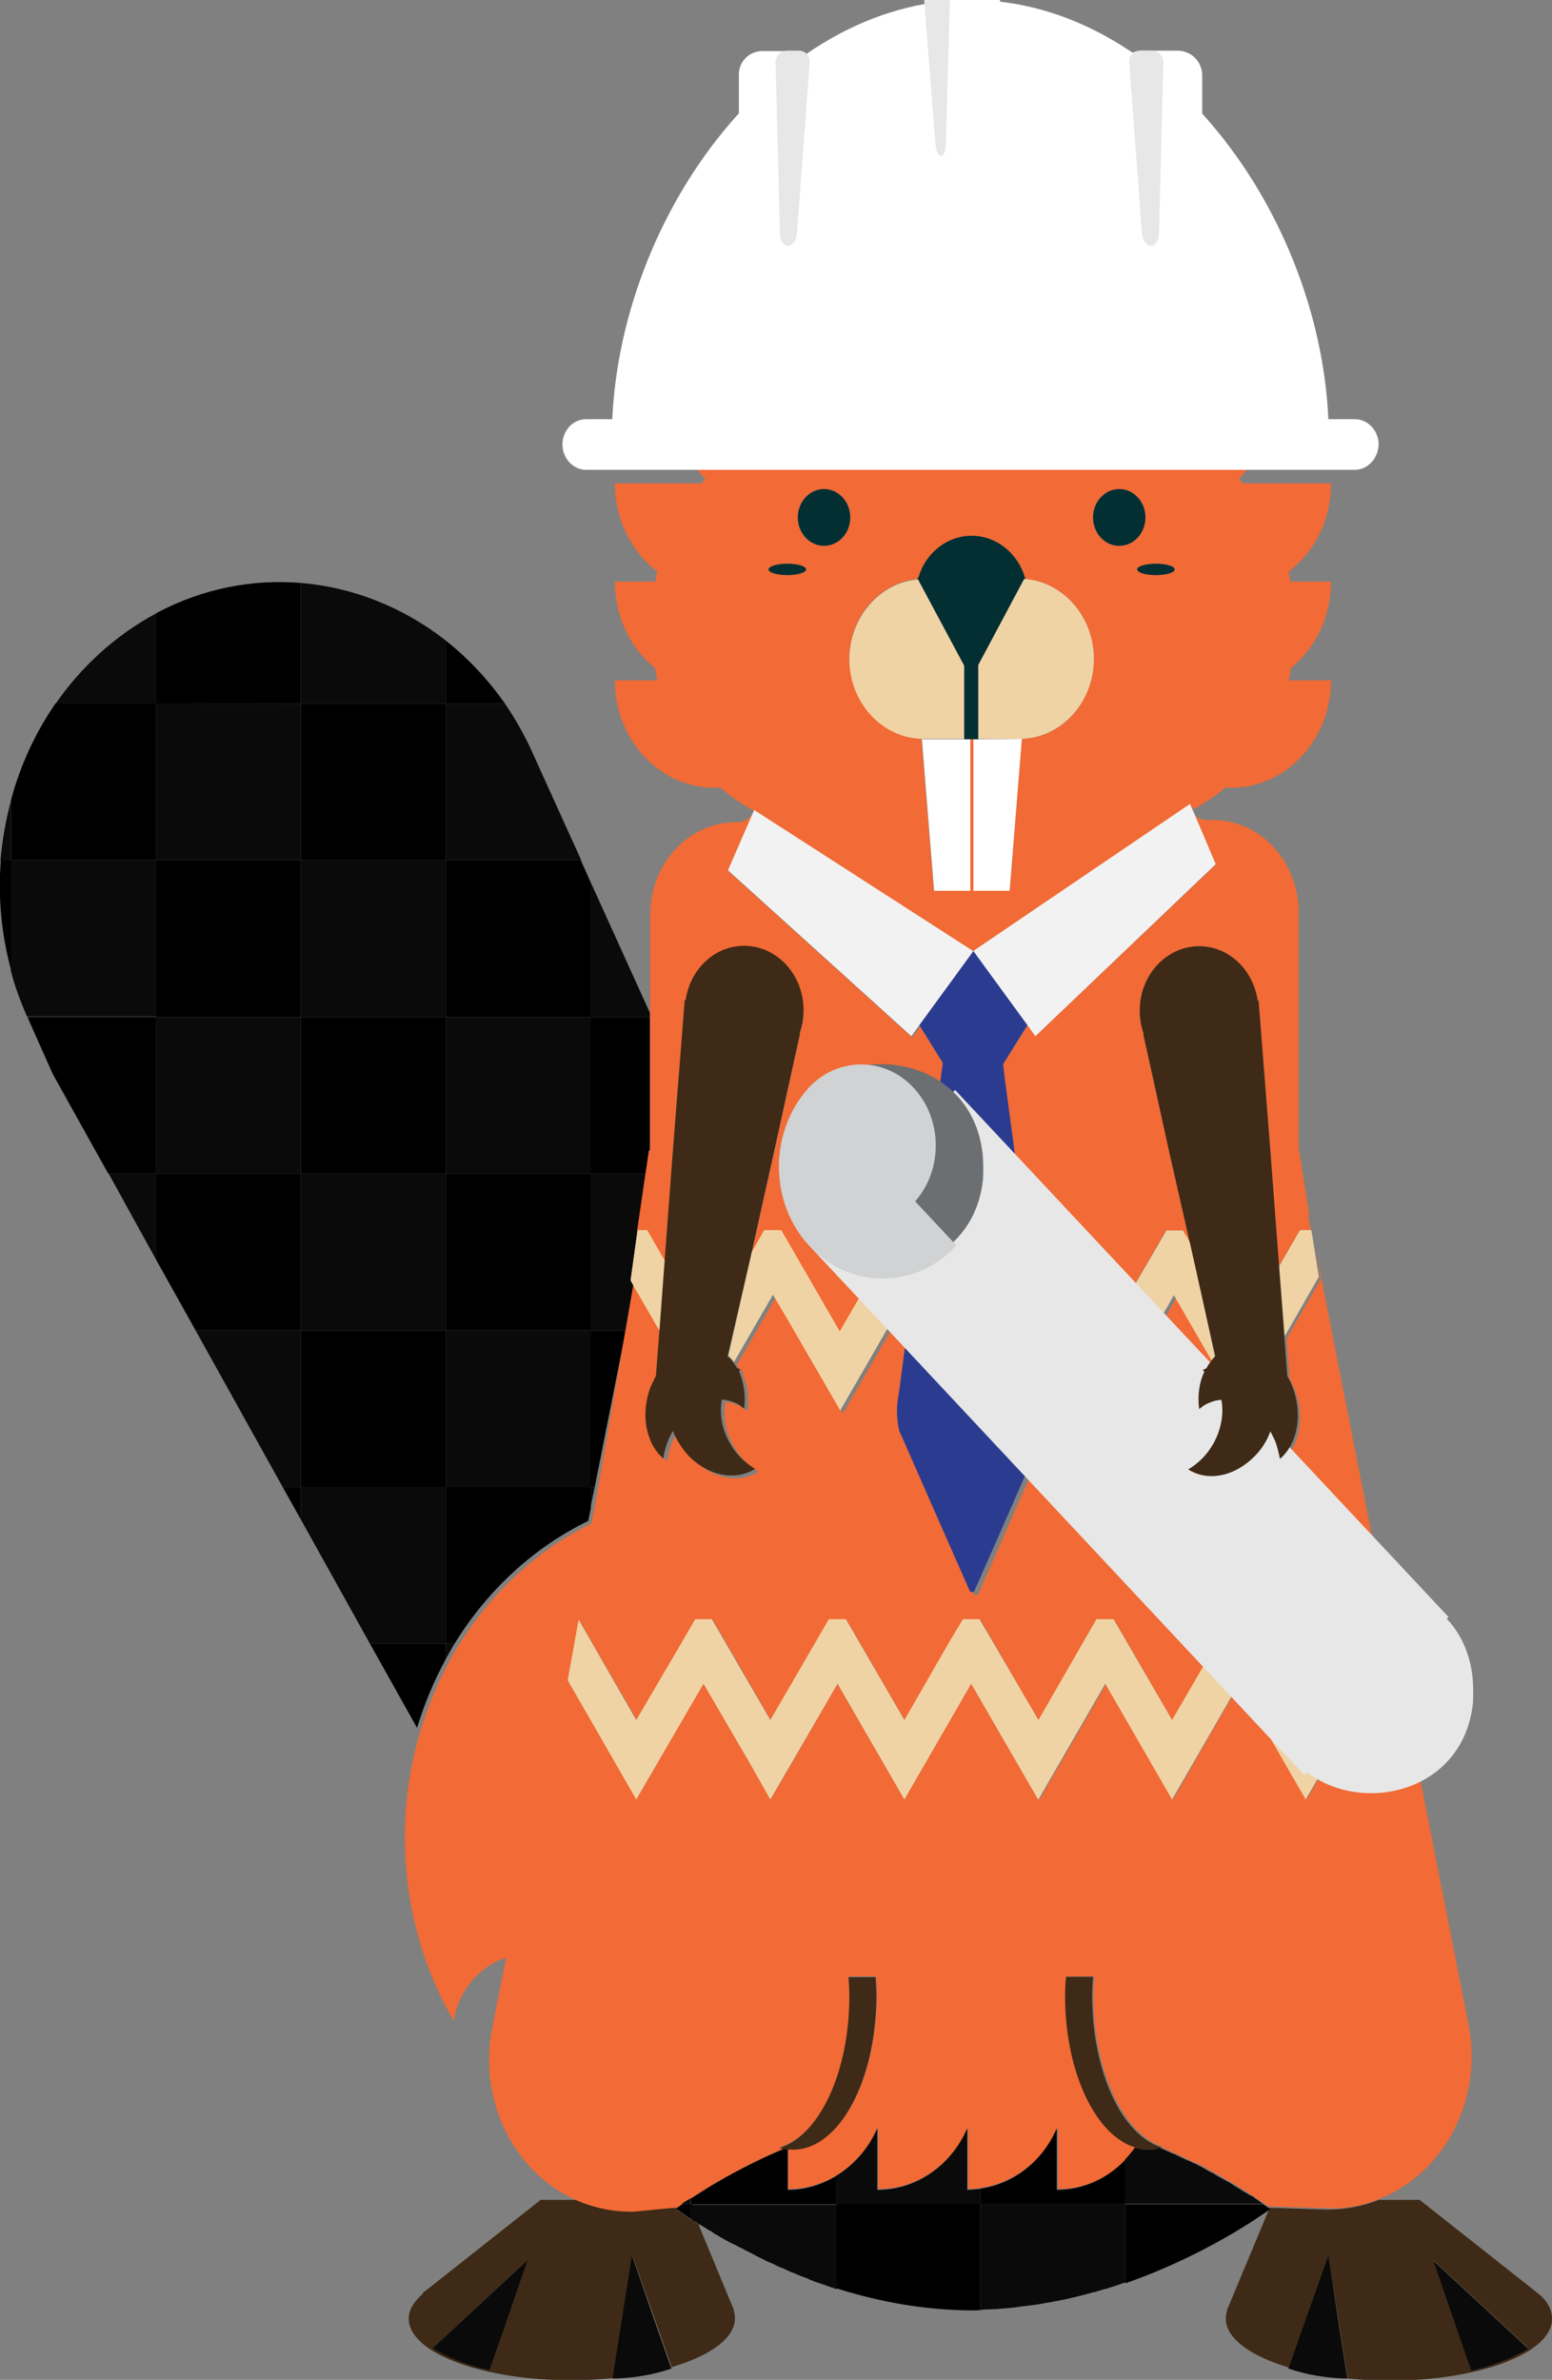<?xml version="1.0" encoding="UTF-8"?>
<svg enable-background="new 70.4 164.1 355.4 545" version="1.1" viewBox="70.4 164.1 355.4 545" xml:space="preserve" xmlns="http://www.w3.org/2000/svg">
<rect x="70.4" y="164.1" width="355.4" height="545" fill="#808080" stroke="none"/>
	<rect x="-163.5" y="110.8" width="1061.1" height="465.7" display="none" fill="#A8AAAD"/>
			<path d="m361.1 669.9l0.1-0.3h-0.5c0.2 0 0.3 0.2 0.4 0.3z" fill="none"/>
			<rect x="106.1" y="361.1" width="33.2" height="35.9"/>
			<rect x="139.3" y="325.2" width="33.2" height="35.9"/>
			<polygon points="139.3 432.9 106.1 432.9 106.1 452.5 115.2 468.8 139.3 468.8"/>
			<polygon points="135.1 504.6 139.3 512.1 139.3 504.6"/>
			<path d="m172.5 540.5h-17.4l10.8 19.3c1.7-5.6 3.9-10.8 6.6-15.8v-3.5z"/>
			<rect x="139.3" y="468.8" width="33.2" height="35.9"/>
			<rect x="139.3" y="397" width="33.2" height="35.9"/>
			<polygon points="205.6 504.6 206.6 504.6 213.7 468.8 205.6 468.8"/>
			<rect x="172.5" y="432.9" width="33.2" height="35.9"/>
			<path d="m172.5 504.6v35.9h2c7.5-12.2 18.1-22 30.6-28.1l0.6-2.9v-4.9h-33.2z"/>
			<path d="m139.3 325.2v-27.6c-11-0.9-22.3 1.2-32.9 6.8-0.1 0.1-0.2 0.1-0.3 0.2v20.7l33.2-0.1z"/>
			<path d="M106.1,397H76.7c0.1,0.1,0.1,0.2,0.1,0.3l5.7,12.8l12.7,22.8h10.9V397z"/>
			<path d="m70.6 361.1c-0.7 8.4 0.1 17 2.4 25.4v-25.4h-2.4z"/>
			<path d="m106.1 361.1v-35.9h-23c-4.6 6.7-8.1 14.2-10.2 22.2v13.7h33.2z"/>
			<polygon points="172.5 397 205.6 397 205.6 366 203.4 361.1 172.5 361.1"/>
			<polygon points="218.3 432.9 219 427.6 219.2 427.6 219.2 397 205.6 397 205.6 432.9"/>
			<path d="M186,325.2c-3.9-5.6-8.5-10.4-13.5-14.4v14.4H186z"/>
			<path d="m172.5 361.1h31l-11.2-24.7c-1.8-4-3.9-7.7-6.3-11.2h-13.5v35.9z" fill="#0A0A0A"/>
			<polygon points="219.2 397 219.2 396 205.6 366 205.6 397" fill="#0A0A0A"/>
			<rect x="172.5" y="397" width="33.2" height="35.9" fill="#0A0A0A"/>
			<polygon points="216.4 445.8 218.1 445.8 218.3 445.2 216.9 442.7 218.3 432.9 205.6 432.9 205.6 468.8 213.7 468.8 215.6 458.8 214.8 457.3" fill="#0A0A0A"/>
			<polygon points="139.3 468.8 115.2 468.8 135.1 504.6 139.3 504.6" fill="#0A0A0A"/>
			<rect x="172.5" y="468.8" width="33.2" height="35.9" fill="#0A0A0A"/>
			<polygon points="205.6 509.4 206.6 504.6 205.6 504.6" fill="#0A0A0A"/>
			<polygon points="172.5 504.6 139.3 504.6 139.3 512.1 155.1 540.5 172.5 540.5" fill="#0A0A0A"/>
			<path d="m106.1 304.6c-9.3 5-17.1 12.2-23 20.7h23v-20.7z" fill="#0A0A0A"/>
			<path d="m72.9 347.5c-1.2 4.5-2 9.1-2.4 13.7h2.4v-13.7z" fill="#0A0A0A"/>
			<path d="M106.1,361.1H72.9v25.4c0.9,3.5,2.2,7,3.7,10.4h29.5V361.1z" fill="#0A0A0A"/>
			<polygon points="95.3 432.9 106.1 452.5 106.1 432.9" fill="#0A0A0A"/>
			<path d="m172.5 325.2v-14.4c-9.7-7.6-21.2-12.2-33.2-13.2v27.6h33.2z" fill="#0A0A0A"/>
			<rect x="106.1" y="325.2" width="33.2" height="35.9" fill="#0A0A0A"/>
			<rect x="139.3" y="361.1" width="33.2" height="35.9" fill="#0A0A0A"/>
			<rect x="106.1" y="397" width="33.2" height="35.9" fill="#0A0A0A"/>
			<rect x="139.3" y="432.9" width="33.2" height="35.9" fill="#0A0A0A"/>
			<path d="m172.5 544c0.7-1.2 1.3-2.4 2-3.5h-2v3.5z" fill="#0A0A0A"/>
			<path d="m241.9 245l-6.8-7.4c4.9-5.4 12.9-5.4 17.9 0 1.6 1.7 2.7 3.8 3.2 5.9h12.8l-16-17.4c-0.7-0.8-1.5-1.4-2.3-2-6.3-4.7-15-4-20.6 2-6.3 6.8-6.3 18 0 24.8l4.3 4.7h7.2l0.3-10.6z" fill="#3E2A16"/>
			<path d="m316.8 243.7h12.8c0.6-2.2 1.7-4.2 3.2-5.9 4.9-5.4 12.9-5.4 17.9 0l-6.8 7.4 0.3 10.7h7.2l4.3-4.7c6.3-6.8 6.3-18 0-24.8-5.6-6-14.3-6.7-20.6-2-0.8 0.6-1.5 1.3-2.3 2l-16 17.3z" fill="#3E2A16"/>
			<path d="m307.5 401.4l-1.8-2.5-5.6 9 0.4 3.4 2.2 16.4 0.8 5.8 1.9 14.8 1.4-2.4h3.9l13.3 23.1 10.1-17.4 3.3-5.7h3.8l1.7 2.9-4.8-21.1-3.6-16.4-2.3-10.4 0.1-0.1c-0.6-1.7-0.9-3.4-0.9-5.3 0-8.1 6.1-14.7 13.6-14.7 6.8 0 12.4 5.4 13.4 12.5l0.2-0.1 2.7 34.4 2 26.4 4.8-8.2h2.5l-0.6-3.2 0.2-0.4-2.3-14.6h-0.1v-54.5c0-11.7-8.8-21.2-19.6-21.2h-1-0.3-0.3c-1.1-0.1-2-0.5-2.7-1.2l4.9 11.4-41.3 39.3z" fill="#F26A35"/>
			<path d="m219.2 427.6h-0.2l-0.8 5.3-1.9 13h2.2l4.1 7.1 1.9-25.3 2.7-34.4 0.2 0.1c1-7.1 6.6-12.5 13.4-12.5 7.5 0 13.6 6.6 13.6 14.7 0 1.9-0.3 3.7-0.9 5.3l0.1 0.1-2.3 10.4-3.6 16.4-2.5 11.2-2.7 12.2 2.9-5.1h3.9l13.4 23.2 10.1-17.4 3.3-5.7h3.9l1.1 1.8 2.7-20 2.2-16.4 0.5-3.7-5.4-8.7-1.8 2.5-42-38 6-13.8 50.1 32.3h0.3l49.5-33.6 0.4 0.9c2.4-1.3 4.8-2.9 6.9-4.6 0.2-0.2 0.4-0.3 0.6-0.5 0.4 0.1 0.9 0.1 1.3 0.1 12.5 0 22.8-11 22.8-24.6h-9.7c0.2-0.9 0.4-1.8 0.5-2.8 5.6-4.5 9.2-11.7 9.2-19.8h-9.3c-0.1-0.8-0.3-1.5-0.4-2.3 5.9-4.4 9.7-11.8 9.7-20.2h-20.2c-0.3-0.3-0.6-0.7-0.9-1 4.2-4.5 6.9-10.7 6.9-17.6h-16.8l-0.3-10.7 6.8-7.4c-4.9-5.4-12.9-5.4-17.9 0-1.6 1.7-2.7 3.8-3.2 5.9h-12.8l16-17.4c0.7-0.8 1.5-1.4 2.3-2-1.9-3.2-4.1-6.2-6.6-8.8 3.3-4.3 5.3-9.8 5.3-15.8h-37.2c-1.2-0.1-2.4-0.2-3.5-0.2-1.2 0-2.4 0.1-3.5 0.2h-1.2v0.1c-15.7 1.6-29.3 11-37.5 24.5 0.8 0.6 1.5 1.3 2.3 2l16 17.4h-12.8c-0.6-2.2-1.7-4.2-3.2-5.9-4.9-5.4-12.9-5.4-17.9 0l6.8 7.4-0.3 10.7h-16.8c0 6.9 2.6 13.1 6.9 17.6-0.3 0.3-0.6 0.7-0.9 1h-19.8c0 8.3 3.9 15.8 9.7 20.2-0.2 0.8-0.3 1.5-0.4 2.3h-9.3c0 8.1 3.6 15.3 9.2 19.8 0.2 0.9 0.3 1.8 0.5 2.8h-9.7c0 13.6 10.2 24.6 22.8 24.6 0.4 0 0.9 0 1.3-0.1 0.2 0.2 0.4 0.3 0.6 0.5 2.2 1.9 4.6 3.5 7.2 4.9-0.7 1.5-2 2.5-3.7 2.6h-0.3-0.3c-10.8 0.1-19.5 9.5-19.5 21.2v54.4h-0.1zm115.9-134.4c2.3 0 4.3 0.6 4.3 1.3s-1.9 1.3-4.3 1.3-4.3-0.6-4.3-1.3c0.1-0.7 2-1.3 4.3-1.3zm-8.4-17.1c3.3 0 6 2.9 6 6.5s-2.7 6.5-6 6.5-6-2.9-6-6.5c0.1-3.6 2.7-6.5 6-6.5zm-46.1 20.6l-0.2-0.3h0.3c1.7-5.6 6.5-9.6 12.2-9.6 5.8 0 10.7 4.2 12.3 9.9 8.7 0.7 15.7 8.7 15.7 18.3 0 9.9-7.4 18.1-16.5 18.3l-2.8 34.8h-8.3v-34.7h-0.8v34.6h-8.3l-2.8-34.8c-9.1-0.3-16.5-8.4-16.5-18.3 0-9.6 7-17.5 15.7-18.2zm-21.5-20.6c3.3 0 6 2.9 6 6.5s-2.7 6.5-6 6.5-6-2.9-6-6.5 2.7-6.5 6-6.5zm-8.4 17.1c2.3 0 4.3 0.6 4.3 1.3s-1.9 1.3-4.3 1.3c-2.3 0-4.3-0.6-4.3-1.3 0.1-0.7 2-1.3 4.3-1.3z" fill="#F26A35"/>
			<ellipse cx="250.7" cy="294.5" rx="4.3" ry="1.3" fill="#032F33"/>
			<ellipse cx="335.1" cy="294.5" rx="4.3" ry="1.3" fill="#032F33"/>
			<ellipse cx="259.1" cy="282.6" rx="6" ry="6.5" fill="#032F33"/>
			<ellipse cx="326.7" cy="282.6" rx="6" ry="6.5" fill="#032F33"/>
			<path d="m281.5 333.3l2.8 34.8h8.3v-34.7h-10.6c-0.2 0-0.4 0-0.5-0.1z" fill="#fff"/>
			<path d="m293.3 333.4v34.7h8.3l2.8-34.8h-0.4l-10.7 0.1z" fill="#fff"/>
			<path d="m281.5 333.3h0.4 22.1 0.4c9.1-0.3 16.5-8.4 16.5-18.3 0-9.6-7-17.6-15.7-18.3h-0.3l-10.5 19.7v17h-3.2v-16.8l-10.6-19.8c-8.7 0.7-15.7 8.7-15.7 18.3 0 9.8 7.4 18 16.6 18.2z" fill="#F0D3A5"/>
			<path d="m291.2 333.4h3.2v-17l10.5-19.7h0.3c-1.5-5.7-6.5-9.9-12.3-9.9-5.7 0-10.6 4-12.2 9.6h-0.3l0.2 0.3 10.6 19.8v16.9z" fill="#032F33"/>
			<path d="m422.6 689.3l-27.1-21.4h-9.4c-3.8 1.5-7.9 2.3-12.2 2.2l-12.8-0.4-0.1 0.3c0.1 0.1 0.2 0.1 0.2 0.1s-0.1 0.1-0.3 0.2l-9.6 23h0.1c-0.2 0.6-0.3 1.2-0.3 1.8 0 4.5 5.7 8.6 14.5 11.2l4-11.4 5-14.1 2.3 14.7 2.1 13.3c3 0.3 6.2 0.5 9.5 0.5 20.6 0 37.3-6.3 37.3-14.1 0-2.3-1.1-4.2-3.2-5.9zm-15.3 17.6l-3.3-9.5-5.4-15.7 13.5 12.5 8.2 7.6c-6.4 3.9-13 5.1-13 5.1z" fill="#3E2A16"/>
			<path d="m398.6 681.8l5.4 15.7 3.3 9.5s6.6-1.3 13.1-5l-8.2-7.6-13.6-12.6z" fill="#0A0A0A"/>
			<path d="m374.6 680.6l-5 14.1-4 11.4-0.2 0.4c6.9 2.4 13.5 2.3 13.5 2.3v-0.2l-2.1-13.3-2.2-14.7z" fill="#0A0A0A"/>
			<path d="m229.6 673c-0.2-0.2-0.4-0.3-0.7-0.4-0.1-0.1-0.2-0.1-0.3-0.2-2.2-1.5-3.4-2.4-3.4-2.4s0.2-0.1 0.4-0.3l-10.9 0.4c-4.3 0.2-8.5-0.6-12.2-2.2h-8.3l-27.1 21.4 0.1 0.1c-2 1.8-3.2 3.6-3.2 5.7 0 7.8 16.7 14.1 37.3 14.1 3.3 0 6.4-0.2 9.5-0.5l2.1-13.3 2.3-14.7 5 14.1 4 11.4c8.8-2.6 14.5-6.6 14.5-11.2 0-0.6-0.1-1.2-0.3-1.8h0.1l-8.2-19.8-0.1-0.1c-0.3-0.1-0.5-0.2-0.6-0.3zm-47.1 33.9s-6.6-1.3-13.1-5l8.2-7.6 13.5-12.5-5.4 15.7-3.2 9.4z" fill="#3E2A16"/>
			<path d="m177.6 694.3l-8.2 7.6c6.5 3.8 13.1 5 13.1 5l3.3-9.5 5.4-15.7-13.6 12.6z" fill="#0A0A0A"/>
			<path d="m215.1 680.6l-2.3 14.7-2.1 13.3v0.2s6.7 0.1 13.5-2.3l-0.2-0.4-4-11.4-4.9-14.1z" fill="#0A0A0A"/>
			<path d="m225.6 669.6c0.3-0.2 0.7-0.4 1.1-0.8 0.1-0.1 0.2-0.1 0.2-0.2 0.2-0.1 0.3-0.2 0.6-0.4 0.1-0.1 0.2-0.2 0.3-0.2 0.2-0.1 0.4-0.3 0.7-0.4 0.1-0.1 0.1-0.1 0.2-0.1 1.2-0.8 2.7-1.7 4.4-2.8 4.2-2.5 10-5.7 16.9-8.6-0.3-0.1-0.7-0.2-1-0.3 9.1-2.7 16-17.2 16-34.8 0-1.4-0.1-2.9-0.2-4.3h6.2c0.1 1.4 0.2 2.8 0.2 4.3 0 2.7-0.2 5.3-0.5 7.7-1.9 15.8-9.5 27.5-18.6 27.5-0.4 0-0.8-0.1-1.2-0.1v9.3c4 0 7.7-1.1 11-3.1 4.1-2.5 7.5-6.4 9.6-11v14.1c9.1 0 16.9-5.7 20.6-14.1v14.1c1.1 0 2-0.1 3.1-0.3 7.7-1.2 14.3-6.5 17.5-13.8v14.1c6.1 0 11.6-2.6 15.7-6.8 0.8-0.9 1.6-1.8 2.3-2.8-9.1-2.7-16.1-17.2-16.1-34.8 0-1.4 0.1-2.9 0.2-4.3h6.2c-0.1 1.4-0.2 2.8-0.2 4.3 0 17.5 7 32 16 34.8-0.1 0.1-0.3 0.1-0.4 0.1 1.1 0.4 2 0.9 3 1.3 0.1 0.1 0.2 0.1 0.3 0.1 0.7 0.3 1.4 0.7 2.1 1l0.6 0.3c0.6 0.3 1.2 0.6 1.8 0.8 0.2 0.1 0.4 0.2 0.7 0.3 0.5 0.3 1 0.5 1.5 0.8 0.2 0.1 0.5 0.3 0.7 0.4 0.4 0.2 0.9 0.5 1.3 0.7 0.3 0.1 0.5 0.3 0.7 0.4 0.4 0.2 0.8 0.4 1.2 0.7 0.2 0.1 0.5 0.3 0.7 0.4 0.4 0.2 0.7 0.4 1.1 0.6 0.2 0.1 0.4 0.3 0.7 0.4 0.3 0.2 0.7 0.4 0.9 0.6 0.2 0.1 0.4 0.3 0.7 0.4 0.3 0.2 0.6 0.3 0.8 0.5 0.2 0.1 0.4 0.3 0.6 0.4 0.1 0.1 0.2 0.1 0.3 0.2 0.2 0.1 0.3 0.2 0.4 0.3 0.2 0.1 0.3 0.2 0.5 0.3 0.2 0.2 0.4 0.3 0.7 0.4 0.2 0.1 0.3 0.2 0.4 0.3 0.2 0.2 0.4 0.3 0.6 0.4 0.1 0.1 0.3 0.2 0.4 0.3 0.2 0.1 0.4 0.2 0.6 0.4 0.1 0.1 0.1 0.1 0.2 0.1 0.4 0.3 0.8 0.6 1 0.7h0.5l12.8 0.4c4.3 0.2 8.5-0.6 12.2-2.2 14.4-5.7 23.7-22.3 20.3-39.8l-17-86.3-20 34.5-15.3-26.5-7.5 12.9-7.8 13.7-15.3-26.5-15.3 26.5-0.5-0.1-15.2-26.3-15.3 26.5-15.3-26.5-15.3 26.5-5.2-9-10.2-17.6-15.3 26.5-15.7-27.1 2.5-13.9 13.3 23 10.1-17.4 3.3-5.7h3.9l13.4 23.2 10.1-17.4 3.3-5.7h3.9l13.4 23.2 10.1-17.4 3.3-5.7h3.9l13.4 23.2 10.1-17.4 3.3-5.7h3.9l13.4 23.2 10.1-17.4 3.3-5.7h3.9l13.4 23.2 13.4-23.2h5.2l-16.6-84.6 1 6.3-7.8 13.6 0.7 9.1c0.4 0.8 0.8 1.6 1.2 2.5 2.4 6.2 1.1 13-2.9 16.4-0.2-1.4-0.5-2.7-1.1-4.1-0.3-0.8-0.7-1.5-1.1-2.2-0.8 2-2 4-3.6 5.7-0.9 0.9-1.8 1.7-2.8 2.3-4.1 2.7-8.9 2.9-12.4 0.7 1.1-0.7 2.2-1.5 3.2-2.5s1.8-2.1 2.5-3.3c1.9-3.2 2.5-6.9 1.9-10.1-1 0.1-2 0.3-2.9 0.7-0.8 0.3-1.5 0.8-2.2 1.4-0.4-3.1 0.1-6.1 1.2-8.6-0.2-0.1-0.3-0.2-0.4-0.3 0.3-0.2 0.6-0.3 0.9-0.5 0.3-0.7 0.8-1.2 1.2-1.8l-8.6-14.9-1.5 2.7-13.8 23.8-5.5-9.9-9.6-16.6-1.3 2.3 2.9 21.6c0.2 0.9 0.3 1.8 0.3 2.8 0 1.2-0.1 2.4-0.3 3.5l-11.3 25.8-5.3 12c-0.1 0.1-0.3 0.2-0.5 0.2s-0.4-0.1-0.5-0.2l-5.3-12-11-24.8c-0.3-1.4-0.5-2.9-0.5-4.3 0-1.3 0.1-2.7 0.4-4l2.8-21-1.1-1.8-9.8 17-5.5 9.5-12.1-20.9-3.3-5.6-8.9 15.4c0.3 0.4 0.6 0.8 0.8 1.2 0.3 0.2 0.6 0.3 0.9 0.5-0.2 0.1-0.3 0.2-0.4 0.3 1.2 2.5 1.6 5.5 1.2 8.6-0.7-0.6-1.4-1.1-2.2-1.4-0.9-0.4-1.9-0.7-2.9-0.7-0.6 3.3 0.1 6.9 1.9 10.1 0.7 1.2 1.5 2.3 2.5 3.3s2 1.9 3.2 2.5c-3.5 2.3-8.3 2-12.4-0.7-0.9-0.6-1.9-1.4-2.8-2.3-1.7-1.7-2.9-3.7-3.6-5.7-0.4 0.7-0.7 1.4-1.1 2.2-0.5 1.3-0.8 2.7-1.1 4.1-4-3.4-5.3-10.1-2.9-16.4 0.3-0.9 0.7-1.7 1.2-2.5l0.8-10.3-6.7-11.6-8.2 47.3-0.9 4.9-0.6 2.9c-12.4 6.1-23 15.9-30.5 28.1-0.7 1.2-1.4 2.3-2 3.5-2.7 5-4.9 10.2-6.6 15.8-2.3 7.7-3.6 15.9-3.6 24.4 0 15.5 4.1 29.9 11.2 42.1 1.1-7 5.9-12.5 12-14.5l-3.2 16.2c-3.4 17.5 5.9 34.1 20.3 39.8 3.8 1.5 7.9 2.3 12.2 2.2l10-1z" fill="#F26A35"/>
			<polygon points="369.4 558 356.1 534.9 352.2 534.9 348.9 540.6 338.8 558 325.4 534.9 321.5 534.9 318.2 540.6 308.2 558 294.7 534.9 292.3 534.9 290.9 534.9 287.5 540.6 277.5 558 264.1 534.9 260.2 534.9 256.9 540.6 246.8 558 233.4 534.9 229.6 534.9 226.3 540.6 216.1 558 202.9 535 200.4 548.9 216.1 576.2 231.5 549.7 241.7 567.2 246.8 576.2 262.2 549.7 277.5 576.2 292.8 549.7 308 576 308.2 576.2 323.5 549.7 338.8 576.2 346.6 562.7 354.1 549.7 369.4 576.2 389.4 541.7 388.1 534.9 382.9 534.9" fill="#F0D3A5"/>
			<path d="m361.1 669.9c-0.1-0.1-0.2-0.2-0.4-0.3-0.3-0.2-0.6-0.4-1-0.7h-31.6v18.1c18.3-6.4 30.9-15.4 32.9-16.8 0.2-0.1 0.3-0.2 0.3-0.2s-0.1-0.1-0.2-0.1z"/>
			<path d="m230.1 673.3c0.2 0.1 0.4 0.3 0.7 0.4-0.2-0.1-0.5-0.3-0.7-0.4z"/>
			<path d="m312.4 665.6v-14.1c-3.2 7.4-9.7 12.7-17.5 13.8v3.5h33.2v-10.1c-4.1 4.3-9.6 6.9-15.7 6.9z"/>
			<path d="m339.1 657.3c-1-0.4-2-0.9-3-1.3 1.1 0.4 2.1 0.9 3 1.3z"/>
			<path d="m355.8 666.3c-0.1-0.1-0.2-0.1-0.3-0.2 0.3 0.2 0.5 0.3 0.8 0.5-0.1-0.1-0.3-0.2-0.5-0.3z"/>
			<path d="m261.8 668.8v19.3c9.4 3 20.1 5.1 31.4 5.1 0.6 0 1.2 0 1.7-0.1v-24.3h-33.1z"/>
			<path d="m250.8 665.6v-9.3c-0.3-0.1-0.6-0.1-0.9-0.1-6.9 2.9-12.7 6.1-16.9 8.6-1.7 1.1-3.2 2-4.4 2.8v1.3h33.2v-6.4c-3.3 1.9-7 3.1-11 3.1z"/>
			<path d="m225.6 669.6c-0.3 0.2-0.4 0.3-0.4 0.3s1.2 0.9 3.4 2.4v-3.5h-1.9c-0.4 0.3-0.8 0.6-1.1 0.8z"/>
			<path d="m359.5 668.7c-0.2-0.1-0.3-0.2-0.6-0.4-0.1-0.1-0.3-0.2-0.4-0.3-0.2-0.1-0.4-0.3-0.6-0.4s-0.3-0.2-0.4-0.3c-0.2-0.2-0.4-0.3-0.7-0.4-0.2-0.1-0.3-0.2-0.6-0.3-0.2-0.2-0.5-0.3-0.8-0.5-0.2-0.1-0.4-0.2-0.6-0.4-0.3-0.2-0.6-0.3-0.8-0.5-0.2-0.1-0.4-0.3-0.7-0.4l-0.9-0.6c-0.2-0.1-0.4-0.3-0.7-0.4-0.3-0.2-0.7-0.4-1.1-0.6-0.2-0.1-0.5-0.3-0.7-0.4-0.4-0.2-0.8-0.4-1.2-0.7-0.2-0.1-0.5-0.3-0.7-0.4-0.4-0.2-0.9-0.4-1.3-0.7-0.2-0.1-0.5-0.3-0.7-0.4-0.5-0.3-1-0.5-1.5-0.8-0.2-0.1-0.4-0.2-0.7-0.3-0.6-0.3-1.2-0.6-1.8-0.8l-0.6-0.3c-0.7-0.3-1.4-0.7-2.1-1-0.1-0.1-0.2-0.1-0.3-0.1-1-0.4-2-0.9-3-1.3-0.9 0.2-1.8 0.4-2.7 0.4-1.1 0-2-0.2-3-0.5-0.7 1-1.5 1.9-2.3 2.8v10.1h31.6s0-0.1-0.1-0.1z" fill="#0A0A0A"/>
			<path d="m294.9 668.8v24.3c0.2 0 0.4 0 0.7-0.1 1.1 0 2-0.1 3-0.1 0.3 0 0.7-0.1 1.1-0.1 1.3-0.1 2.7-0.2 4-0.4 0.2 0 0.4-0.1 0.6-0.1 1.1-0.1 2.2-0.3 3.3-0.4 0.4-0.1 0.8-0.1 1.2-0.2 0.9-0.2 1.9-0.3 2.8-0.5 0.3-0.1 0.7-0.1 1.1-0.2 2.5-0.5 5-1.1 7.5-1.8 0.3-0.1 0.6-0.2 0.9-0.2 0.9-0.3 1.9-0.6 2.8-0.8 0.3-0.1 0.6-0.2 0.9-0.3 1-0.3 2-0.7 3-1 0.1-0.1 0.2-0.1 0.3-0.1v-18.1h-33.2z" fill="#0A0A0A"/>
			<path d="m228.6 667.5c-0.1 0.1-0.1 0.1-0.2 0.1-0.2 0.2-0.4 0.3-0.7 0.4-0.1 0.1-0.2 0.2-0.3 0.2-0.2 0.1-0.4 0.3-0.6 0.4-0.1 0.1-0.2 0.1-0.2 0.2h1.9l0.1-1.3z" fill="#0A0A0A"/>
			<path d="m291.9 665.6v-14.1c-3.6 8.3-11.4 14.1-20.6 14.1v-14.1c-2 4.6-5.4 8.5-9.6 11v6.4h33.2v-3.5c-0.9 0-2 0.2-3 0.2z" fill="#0A0A0A"/>
			<path d="m228.6 668.8v3.5c0.1 0.1 0.2 0.1 0.3 0.2 0.2 0.2 0.4 0.3 0.7 0.4 0.2 0.1 0.3 0.2 0.5 0.3 0.2 0.2 0.4 0.3 0.7 0.4 0.2 0.1 0.4 0.3 0.6 0.4 0.3 0.2 0.5 0.3 0.8 0.5 0.2 0.1 0.4 0.3 0.7 0.4 0.3 0.2 0.6 0.3 0.9 0.6 0.2 0.1 0.4 0.3 0.7 0.4 0.3 0.2 0.7 0.4 1 0.6 0.2 0.1 0.5 0.3 0.7 0.4 0.3 0.2 0.7 0.4 1.1 0.6 0.3 0.2 0.5 0.3 0.8 0.4l1.2 0.6c0.3 0.2 0.6 0.3 0.8 0.4 0.4 0.2 0.8 0.4 1.3 0.7 0.3 0.1 0.6 0.3 0.8 0.4 0.4 0.2 0.9 0.4 1.3 0.7 0.3 0.1 0.6 0.3 0.8 0.4 0.5 0.2 0.9 0.4 1.4 0.7 0.3 0.1 0.6 0.3 0.9 0.4 0.5 0.2 1 0.4 1.5 0.7 0.3 0.1 0.6 0.3 0.9 0.4 0.5 0.2 1.1 0.4 1.6 0.7 0.3 0.1 0.6 0.3 0.9 0.4 0.6 0.2 1.1 0.4 1.7 0.7 0.3 0.1 0.7 0.3 1 0.4 0.6 0.2 1.2 0.4 1.7 0.7 0.3 0.1 0.7 0.2 1 0.4l1.8 0.6c0.3 0.1 0.7 0.2 1.1 0.4l1.8 0.6c0.1 0.1 0.3 0.1 0.4 0.1v-19.3h-33v-0.2z" fill="#0A0A0A"/>
			<polygon points="218.6 445.8 218.1 445.8 216.4 445.8 214.8 457.3 215.6 458.8 221.5 469 222.7 452.9" fill="#F0D3A5"/>
			<path d="m280 445.8h-3.9l-3.3 5.7-10.1 17.5-13.4-23.2h-3.9l-2.9 5.1-0.2 0.9-5.1 22.8c0.5 0.4 0.9 0.9 1.3 1.4l8.9-15.4 3.3 5.6 12.1 20.9 5.5-9.5 9.8-17 1.1 1.8 1.9-14.8-1.1-1.8z" fill="#F0D3A5"/>
			<polygon points="363.3 454.1 364.6 470.1 372.4 456.5 371.4 450.2 370.7 445.8 370.5 445.8 368.1 445.8" fill="#F0D3A5"/>
			<path d="m343 448.8l-1.7-2.9h-3.8l-3.3 5.7-10.2 17.4-13.4-23.2h-3.9l-1.4 2.4 1.2 8.8 0.8 6 1.3-2.3 9.6 16.6 5.7 9.9 13.8-23.8 1.5-2.7 8.6 14.9c0.3-0.3 0.6-0.6 0.8-0.9l-5.6-25.9z" fill="#F0D3A5"/>
			<path d="m252 656.4c9.1 0 16.7-11.8 18.6-27.5 0.3-2.5 0.5-5.1 0.5-7.7 0-1.4-0.1-2.9-0.2-4.3h-6.2c0.1 1.4 0.2 2.8 0.2 4.3 0 17.5-6.9 32-16 34.8 0.3 0.1 0.7 0.2 1 0.3s0.6 0.1 0.9 0.1c0.4-0.1 0.8 0 1.2 0z" fill="#3E2A16"/>
			<path d="m336.1 656c0.1-0.1 0.3-0.1 0.4-0.1-9.1-2.7-16-17.2-16-34.8 0-1.4 0.1-2.9 0.2-4.3h-6.2c-0.1 1.4-0.2 2.8-0.2 4.3 0 17.6 7 32.1 16.1 34.8 1 0.3 2 0.5 3 0.5s1.8-0.1 2.7-0.4z" fill="#3E2A16"/>
			<path d="m242.3 451.9l0.2-0.9 2.7-12.2 2.5-11.2 3.6-16.4 2.3-10.4-0.1-0.1c0.6-1.7 0.9-3.4 0.9-5.3 0-8.1-6.1-14.7-13.6-14.7-6.8 0-12.4 5.4-13.4 12.5l-0.2-0.1-2.7 34.4-1.9 25.3-1.2 16.1-0.8 10.3c-0.4 0.8-0.8 1.6-1.2 2.5-2.4 6.2-1.1 13 2.9 16.4 0.2-1.4 0.5-2.7 1.1-4.1 0.3-0.8 0.7-1.5 1.1-2.2 0.8 2 2 4 3.6 5.7 0.9 0.9 1.8 1.7 2.8 2.3 4.1 2.7 8.9 2.9 12.4 0.7-1.1-0.7-2.2-1.5-3.2-2.5s-1.8-2.1-2.5-3.3c-1.9-3.2-2.5-6.9-1.9-10.1 1 0.1 2 0.3 2.9 0.7 0.8 0.3 1.5 0.8 2.2 1.4 0.4-3.1-0.1-6.1-1.2-8.6 0.2-0.1 0.3-0.2 0.4-0.3-0.3-0.2-0.6-0.3-0.9-0.5-0.2-0.4-0.5-0.8-0.8-1.2-0.4-0.6-0.8-1-1.3-1.4l5.3-22.8z" fill="#3E2A16"/>
			<polygon points="293.4 381.8 293.1 381.8 293.3 381.9" fill="#2B3C90"/>
			<path d="m305.4 448.2l-1.9-14.8-0.8-5.8-2.2-16.4-0.4-3.4 5.6-9-12.4-17-12.4 17 5.4 8.7-0.5 3.7-2.2 16.4-2.7 20-1.9 14.8-2.8 21c-0.3 1.3-0.4 2.7-0.4 4 0 1.4 0.2 2.9 0.5 4.3l10.9 24.8 5.3 12c0.1 0.1 0.3 0.2 0.5 0.2s0.4-0.1 0.5-0.2l5.3-12 11.3-25.8c0.3-1.2 0.4-2.3 0.3-3.5 0-0.9-0.1-1.9-0.3-2.8l-2.9-21.6-0.8-6-1-8.6z" fill="#2B3C90"/>
			<polygon points="293.1 381.8 243.1 349.6 237.1 363.4 279.1 401.4 280.9 398.9 293.3 381.9" fill="#F2F2F2"/>
			<polygon points="293.4 381.8 293.3 381.9 305.7 398.9 307.5 401.4 348.8 362 344 350.7 343.3 349.1 342.9 348.2" fill="#F2F2F2"/>
			<g fill="#fff">
				<path d="M210.5,264.7c0-49,36.8-100.6,82.1-100.6s82.1,51.5,82.1,100.6H210.5z"/>
				<path d="m380.6 271.7h-176c-2.9 0-5.4-2.6-5.4-5.8s2.4-5.8 5.4-5.8h176.1c2.9 0 5.4 2.6 5.4 5.8-0.1 3.2-2.5 5.8-5.5 5.8z"/>
			</g>
				<polygon points="402.1 534.4 369.1 570.6 256.2 449.9 289.1 413.7" fill="#E7E7E7"/>
				<path d="m295.4 428.2c0.2 2 0.2 4 0.1 6-2.9 27.4-43.4 27.6-46.5 0.3-0.2-2-0.2-4-0.1-6 2.8-27.4 43.3-27.7 46.5-0.3z" fill="#6C6F71"/>
				<path d="m407.6 548.1c0.2 2 0.2 4 0.1 6-2.9 27.4-43.4 27.6-46.5 0.3-0.2-2-0.2-4-0.1-6 2.9-27.5 43.4-27.7 46.5-0.3z" fill="#E7E7E7"/>
				<path d="m255.4 413.4c6.6-7.3 17.5-7.4 24.2-0.2s6.8 18.9 0.2 26.2l-24.4-26z" fill="#D0D2D3"/>
				<path d="m255.6 413.2c-9.2 10.1-9.1 26.4 0.2 36.3s24.4 9.9 33.6-0.2l-33.8-36.1z" fill="#D0D2D3"/>
			<path d="m361.3 427.6l-2.7-34.4-0.2 0.1c-1-7.1-6.6-12.5-13.4-12.5-7.5 0-13.6 6.6-13.6 14.7 0 1.9 0.3 3.7 0.9 5.3l-0.1 0.1 2.3 10.4 3.6 16.4 4.8 21.1 5.8 25.9c-0.3 0.3-0.6 0.6-0.8 0.9-0.4 0.6-0.9 1.1-1.2 1.8-0.3 0.2-0.6 0.3-0.9 0.5 0.2 0.1 0.3 0.2 0.4 0.3-1.2 2.5-1.6 5.5-1.2 8.6 0.7-0.6 1.4-1.1 2.2-1.4 0.9-0.4 1.9-0.7 2.9-0.7 0.6 3.3-0.1 6.9-1.9 10.1-0.7 1.2-1.5 2.3-2.5 3.3s-2 1.8-3.2 2.5c3.5 2.3 8.3 2 12.4-0.7 0.9-0.6 1.9-1.4 2.8-2.3 1.7-1.7 2.9-3.7 3.6-5.7 0.4 0.7 0.7 1.4 1.1 2.2 0.5 1.3 0.8 2.7 1.1 4.1 4-3.4 5.3-10.1 2.9-16.4-0.3-0.9-0.7-1.7-1.2-2.5l-0.7-9.1-1.2-16.1-2-26.5z" fill="#3E2A16"/>
	<path d="m251.3 196.7h-6.4c-2.9 0-5.3-2.4-5.3-5.3v-10.3c0-2.9 2.4-5.3 5.3-5.3h6.4c2.9 0 5.3 2.4 5.3 5.3v10.3c0 2.9-2.4 5.3-5.3 5.3z" fill="#fff"/>
	<path d="m340 196.7h-8c-3.2 0-5.7-2.5-5.7-5.7v-9.6c0-3.2 2.5-5.7 5.7-5.7h8c3.2 0 5.7 2.5 5.7 5.7v9.6c0 3.1-2.6 5.7-5.7 5.7z" fill="#fff"/>
	<path d="m294.2 179.3h-5.7c-2.9 0-5.2-2.5-5.2-5.6v-9.7c-0.2-6.2-1.7-5.6 5.2-5.6h5.7c2.9 0 5.2 2.5 5.2 5.6v9.7c0 3.1-2.3 5.6-5.2 5.6z" fill="#fff"/>
	<rect x="2.8" y="82.9" width="612" height="503.7" fill="none"/>
		<path d="m288 161.2c0.1-1.5-1.2-2.8-2.7-2.8h-1c-1.5 0-2.7 1.2-2.5 2.8l2.8 35.8c0.1 1.5 0.7 2.8 1.3 2.8s1.1-1.2 1.1-2.8l1-35.8z" fill="#E7E7E7"/>
		<path d="m336.8 178.5c0.1-1.5-1.2-2.8-2.7-2.8h-2.6c-1.5 0-2.7 1.2-2.5 2.8l2.9 39.1c0.1 1.5 1 2.8 2 2.8s1.9-1.2 1.9-2.8l1-39.1z" fill="#E7E7E7"/>
		<path d="m248 178.5c-0.1-1.5 1.2-2.8 2.7-2.8h2.6c1.5 0 2.7 1.2 2.5 2.8l-2.9 39.1c-0.1 1.5-1 2.8-2 2.8-1.1 0-1.9-1.2-1.9-2.8l-1-39.1z" fill="#E7E7E7"/>
</svg>
